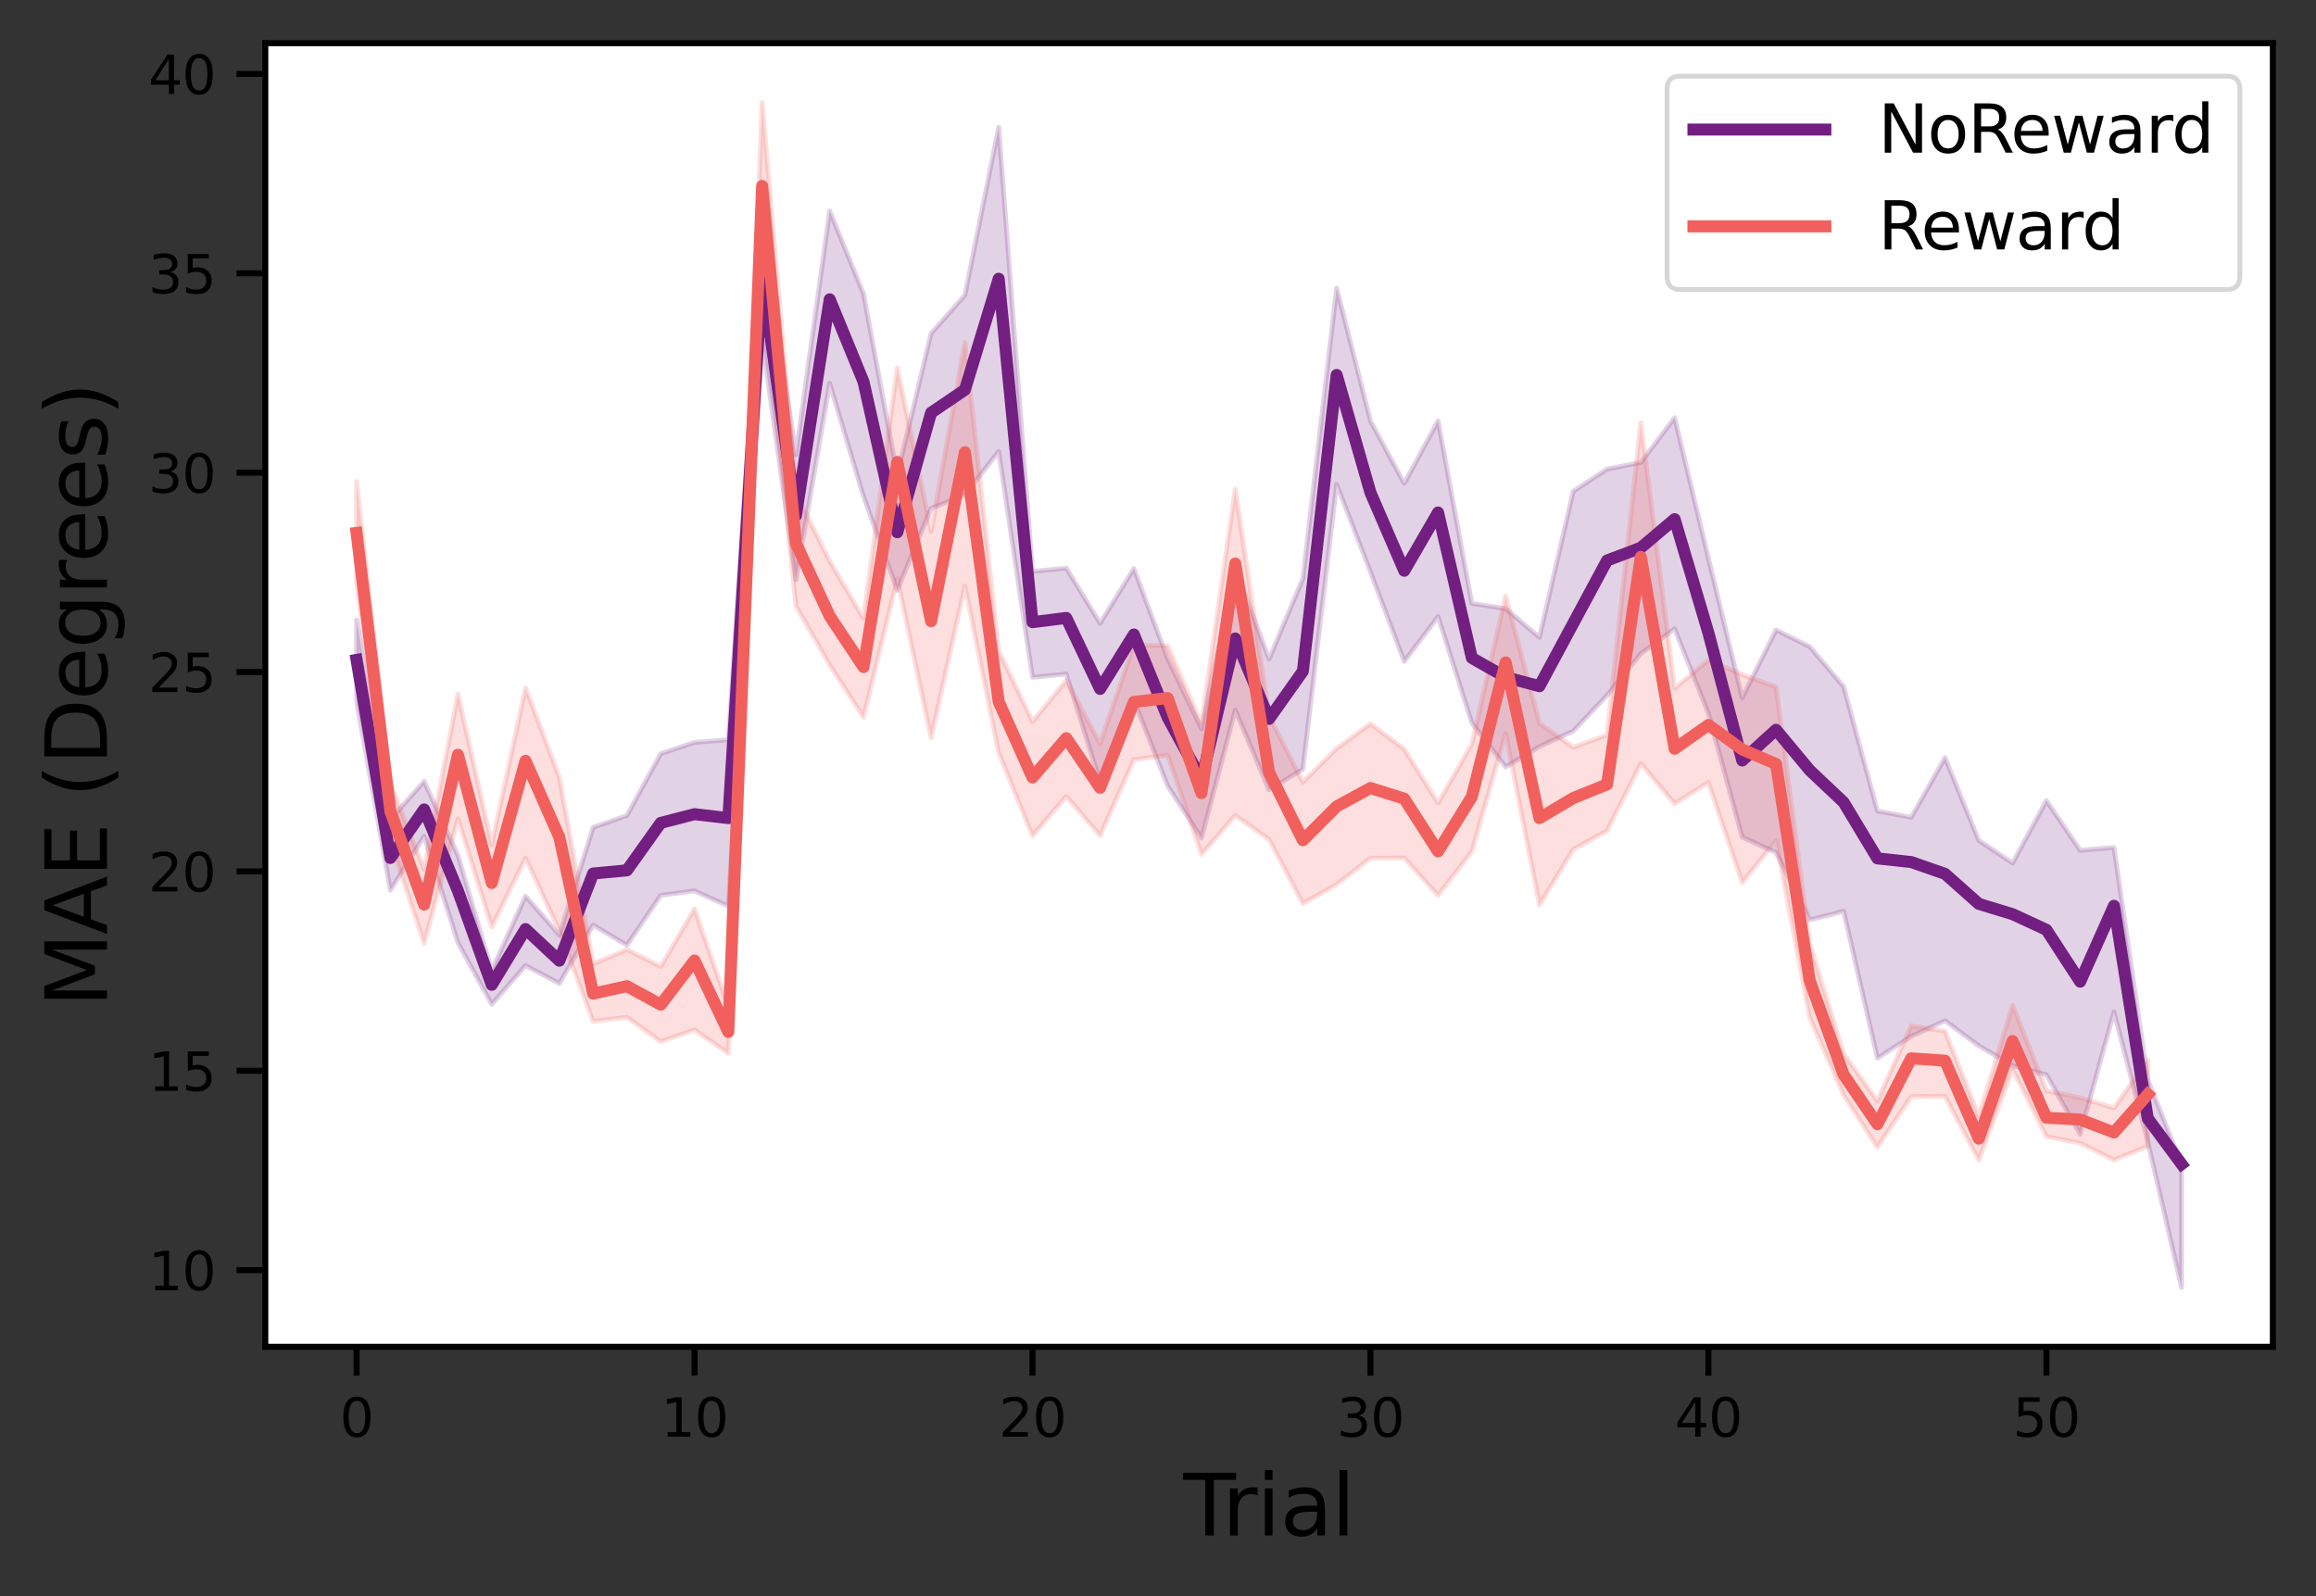 <?xml version="1.0" encoding="utf-8" standalone="no"?>
<!DOCTYPE svg PUBLIC "-//W3C//DTD SVG 1.1//EN"
  "http://www.w3.org/Graphics/SVG/1.1/DTD/svg11.dtd">
<svg height="266.206pt" version="1.1" viewBox="0 0 386.247 266.206" width="386.247pt" xmlns="http://www.w3.org/2000/svg" xmlns:xlink="http://www.w3.org/1999/xlink">
 <rect x="0" y="0" width="386.247" height="266.206" fill="#333333" stroke="none"/>
 <defs>
  <style type="text/css">*{stroke-linecap:butt;stroke-linejoin:round;}</style>
 </defs>
 <g id="figure_1">
  <g id="patch_1">
   <path d="M 0 266.206 
L 386.247 266.206 
L 386.247 0 
L 0 0 
z
" style="fill:none;"/>
  </g>
  <g id="axes_1">
   <g id="patch_2">
    <path d="M 44.247 224.64 
L 379.047 224.64 
L 379.047 7.2 
L 44.247 7.2 
z
" style="fill:#ffffff;"/>
   </g>
   <g id="PolyCollection_1">
    <defs>
     <path d="M 59.466 -162.772 
L 59.466 -149.226 
L 65.102 -117.723 
L 70.738 -126.727 
L 76.375 -108.969 
L 82.011 -98.688 
L 87.647 -105.145 
L 93.284 -102.174 
L 98.92 -111.918 
L 104.556 -108.547 
L 110.193 -116.869 
L 115.829 -117.613 
L 121.466 -115.064 
L 127.102 -209.587 
L 132.738 -169.529 
L 138.375 -202.262 
L 144.011 -183.396 
L 149.647 -167.765 
L 155.284 -181.415 
L 160.92 -183.663 
L 166.556 -190.904 
L 172.193 -153.227 
L 177.829 -153.779 
L 183.466 -135.806 
L 189.102 -149.422 
L 194.738 -135.121 
L 200.375 -126.429 
L 206.011 -147.78 
L 211.647 -134.464 
L 217.284 -137.904 
L 222.92 -185.419 
L 228.556 -170.811 
L 234.193 -155.882 
L 239.829 -163.376 
L 245.466 -145.631 
L 251.102 -138.265 
L 256.738 -141.694 
L 262.375 -144.261 
L 268.011 -150.23 
L 273.647 -157.188 
L 279.284 -161.324 
L 284.92 -147.219 
L 290.556 -126.579 
L 296.193 -124.012 
L 301.829 -112.776 
L 307.466 -114.213 
L 313.102 -89.717 
L 318.738 -93.351 
L 324.375 -95.951 
L 330.011 -91.778 
L 335.647 -88.469 
L 341.284 -86.936 
L 346.92 -77.018 
L 352.556 -97.412 
L 358.193 -75.771 
L 363.829 -51.45 
L 363.829 -72.037 
L 363.829 -72.037 
L 358.193 -86.131 
L 352.556 -124.855 
L 346.92 -124.381 
L 341.284 -132.667 
L 335.647 -122.25 
L 330.011 -126.022 
L 324.375 -139.826 
L 318.738 -129.87 
L 313.102 -130.943 
L 307.466 -151.682 
L 301.829 -158.336 
L 296.193 -161.124 
L 290.556 -149.814 
L 284.92 -173.099 
L 279.284 -196.541 
L 273.647 -189.071 
L 268.011 -187.966 
L 262.375 -184.261 
L 256.738 -159.911 
L 251.102 -164.685 
L 245.466 -165.562 
L 239.829 -196.001 
L 234.193 -185.573 
L 228.556 -195.995 
L 222.92 -218.141 
L 217.284 -169.695 
L 211.647 -156.262 
L 206.011 -171.408 
L 200.375 -144.643 
L 194.738 -156.327 
L 189.102 -171.375 
L 183.466 -162.234 
L 177.829 -171.455 
L 172.193 -170.882 
L 166.556 -244.983 
L 160.92 -216.971 
L 155.284 -210.598 
L 149.647 -187.048 
L 144.011 -217.213 
L 138.375 -231.027 
L 132.738 -190.372 
L 127.102 -228.551 
L 121.466 -142.822 
L 115.829 -142.379 
L 110.193 -140.497 
L 104.556 -130.183 
L 98.92 -128.21 
L 93.284 -110.252 
L 87.647 -116.738 
L 82.011 -104.343 
L 76.375 -123.531 
L 70.738 -135.891 
L 65.102 -129.53 
L 59.466 -162.772 
z
" id="m95f2bc1fe8" style="stroke:#721f81;stroke-opacity:0.2;stroke-width:0.8;"/>
    </defs>
    <g clip-path="url(#p2b32e9d12d)">
     <use style="fill:#721f81;fill-opacity:0.2;stroke:#721f81;stroke-opacity:0.2;stroke-width:0.8;" x="0" xlink:href="#m95f2bc1fe8" y="266.206"/>
    </g>
   </g>
   <g id="PolyCollection_2">
    <defs>
     <path d="M 59.466 -185.889 
L 59.466 -169.138 
L 65.102 -125.974 
L 70.738 -108.857 
L 76.375 -129.648 
L 82.011 -111.618 
L 87.647 -123.098 
L 93.284 -110.987 
L 98.92 -95.861 
L 104.556 -96.538 
L 110.193 -92.47 
L 115.829 -94.433 
L 121.466 -90.507 
L 127.102 -220.069 
L 132.738 -165.158 
L 138.375 -155.291 
L 144.011 -146.583 
L 149.647 -169.699 
L 155.284 -143.131 
L 160.92 -168.462 
L 166.556 -140.646 
L 172.193 -126.795 
L 177.829 -133.395 
L 183.466 -126.84 
L 189.102 -139.49 
L 194.738 -140.26 
L 200.375 -123.709 
L 206.011 -130.199 
L 211.647 -126.2 
L 217.284 -115.504 
L 222.92 -118.698 
L 228.556 -123.089 
L 234.193 -123.093 
L 239.829 -116.867 
L 245.466 -124.197 
L 251.102 -143.85 
L 256.738 -115.266 
L 262.375 -124.524 
L 268.011 -127.646 
L 273.647 -138.833 
L 279.284 -132.154 
L 284.92 -135.707 
L 290.556 -118.988 
L 296.193 -125.993 
L 301.829 -96.483 
L 307.466 -83.568 
L 313.102 -74.878 
L 318.738 -83.306 
L 324.375 -83.343 
L 330.011 -72.72 
L 335.647 -87.838 
L 341.284 -76.648 
L 346.92 -75.541 
L 352.556 -72.738 
L 358.193 -75.021 
L 358.193 -89.404 
L 358.193 -89.404 
L 352.556 -81.412 
L 346.92 -83.099 
L 341.284 -84.267 
L 335.647 -98.508 
L 330.011 -79.99 
L 324.375 -94.223 
L 318.738 -95.095 
L 313.102 -82.565 
L 307.466 -90.436 
L 301.829 -108.773 
L 296.193 -151.618 
L 290.556 -153.684 
L 284.92 -156.109 
L 279.284 -151.41 
L 273.647 -195.679 
L 268.011 -143.602 
L 262.375 -141.574 
L 256.738 -145.582 
L 251.102 -166.808 
L 245.466 -142.106 
L 239.829 -132.26 
L 234.193 -141.269 
L 228.556 -145.485 
L 222.92 -141.37 
L 217.284 -135.761 
L 211.647 -146.758 
L 206.011 -184.625 
L 200.375 -145.438 
L 194.738 -158.494 
L 189.102 -158.642 
L 183.466 -142.122 
L 177.829 -152.713 
L 172.193 -145.851 
L 166.556 -157.649 
L 160.92 -209.093 
L 155.284 -177.545 
L 149.647 -204.867 
L 144.011 -163.048 
L 138.375 -172.606 
L 132.738 -183.835 
L 127.102 -249.122 
L 121.466 -98.221 
L 115.829 -114.61 
L 110.193 -104.99 
L 104.556 -107.825 
L 98.92 -105.436 
L 93.284 -136.549 
L 87.647 -151.466 
L 82.011 -125.33 
L 76.375 -150.438 
L 70.738 -121.157 
L 65.102 -135.558 
L 59.466 -185.889 
z
" id="me9519d33e2" style="stroke:#f1605d;stroke-opacity:0.2;stroke-width:0.8;"/>
    </defs>
    <g clip-path="url(#p2b32e9d12d)">
     <use style="fill:#f1605d;fill-opacity:0.2;stroke:#f1605d;stroke-opacity:0.2;stroke-width:0.8;" x="0" xlink:href="#me9519d33e2" y="266.206"/>
    </g>
   </g>
   <g id="matplotlib.axis_1">
    <g id="xtick_1">
     <g id="line2d_1">
      <defs>
       <path d="M 0 0 
L 0 4.8 
" id="m03d64a74b4" style="stroke:#000000;"/>
      </defs>
      <g>
       <use style="stroke:#000000;" x="59.466" xlink:href="#m03d64a74b4" y="224.64"/>
      </g>
     </g>
     <g id="text_1">
      <!-- 0 -->
      <g transform="translate(56.666 239.627)scale(0.088 -0.088)">
       <defs>
        <path d="M 2034 4250 
Q 1547 4250 1301 3770 
Q 1056 3291 1056 2328 
Q 1056 1369 1301 889 
Q 1547 409 2034 409 
Q 2525 409 2770 889 
Q 3016 1369 3016 2328 
Q 3016 3291 2770 3770 
Q 2525 4250 2034 4250 
z
M 2034 4750 
Q 2819 4750 3233 4129 
Q 3647 3509 3647 2328 
Q 3647 1150 3233 529 
Q 2819 -91 2034 -91 
Q 1250 -91 836 529 
Q 422 1150 422 2328 
Q 422 3509 836 4129 
Q 1250 4750 2034 4750 
z
" id="DejaVuSans-30" transform="scale(0.016)"/>
       </defs>
       <use xlink:href="#DejaVuSans-30"/>
      </g>
     </g>
    </g>
    <g id="xtick_2">
     <g id="line2d_2">
      <g>
       <use style="stroke:#000000;" x="115.829" xlink:href="#m03d64a74b4" y="224.64"/>
      </g>
     </g>
     <g id="text_2">
      <!-- 10 -->
      <g transform="translate(110.23 239.627)scale(0.088 -0.088)">
       <defs>
        <path d="M 794 531 
L 1825 531 
L 1825 4091 
L 703 3866 
L 703 4441 
L 1819 4666 
L 2450 4666 
L 2450 531 
L 3481 531 
L 3481 0 
L 794 0 
L 794 531 
z
" id="DejaVuSans-31" transform="scale(0.016)"/>
       </defs>
       <use xlink:href="#DejaVuSans-31"/>
       <use x="63.623" xlink:href="#DejaVuSans-30"/>
      </g>
     </g>
    </g>
    <g id="xtick_3">
     <g id="line2d_3">
      <g>
       <use style="stroke:#000000;" x="172.193" xlink:href="#m03d64a74b4" y="224.64"/>
      </g>
     </g>
     <g id="text_3">
      <!-- 20 -->
      <g transform="translate(166.594 239.627)scale(0.088 -0.088)">
       <defs>
        <path d="M 1228 531 
L 3431 531 
L 3431 0 
L 469 0 
L 469 531 
Q 828 903 1448 1529 
Q 2069 2156 2228 2338 
Q 2531 2678 2651 2914 
Q 2772 3150 2772 3378 
Q 2772 3750 2511 3984 
Q 2250 4219 1831 4219 
Q 1534 4219 1204 4116 
Q 875 4013 500 3803 
L 500 4441 
Q 881 4594 1212 4672 
Q 1544 4750 1819 4750 
Q 2544 4750 2975 4387 
Q 3406 4025 3406 3419 
Q 3406 3131 3298 2873 
Q 3191 2616 2906 2266 
Q 2828 2175 2409 1742 
Q 1991 1309 1228 531 
z
" id="DejaVuSans-32" transform="scale(0.016)"/>
       </defs>
       <use xlink:href="#DejaVuSans-32"/>
       <use x="63.623" xlink:href="#DejaVuSans-30"/>
      </g>
     </g>
    </g>
    <g id="xtick_4">
     <g id="line2d_4">
      <g>
       <use style="stroke:#000000;" x="228.556" xlink:href="#m03d64a74b4" y="224.64"/>
      </g>
     </g>
     <g id="text_4">
      <!-- 30 -->
      <g transform="translate(222.957 239.627)scale(0.088 -0.088)">
       <defs>
        <path d="M 2597 2516 
Q 3050 2419 3304 2112 
Q 3559 1806 3559 1356 
Q 3559 666 3084 287 
Q 2609 -91 1734 -91 
Q 1441 -91 1130 -33 
Q 819 25 488 141 
L 488 750 
Q 750 597 1062 519 
Q 1375 441 1716 441 
Q 2309 441 2620 675 
Q 2931 909 2931 1356 
Q 2931 1769 2642 2001 
Q 2353 2234 1838 2234 
L 1294 2234 
L 1294 2753 
L 1863 2753 
Q 2328 2753 2575 2939 
Q 2822 3125 2822 3475 
Q 2822 3834 2567 4026 
Q 2313 4219 1838 4219 
Q 1578 4219 1281 4162 
Q 984 4106 628 3988 
L 628 4550 
Q 988 4650 1302 4700 
Q 1616 4750 1894 4750 
Q 2613 4750 3031 4423 
Q 3450 4097 3450 3541 
Q 3450 3153 3228 2886 
Q 3006 2619 2597 2516 
z
" id="DejaVuSans-33" transform="scale(0.016)"/>
       </defs>
       <use xlink:href="#DejaVuSans-33"/>
       <use x="63.623" xlink:href="#DejaVuSans-30"/>
      </g>
     </g>
    </g>
    <g id="xtick_5">
     <g id="line2d_5">
      <g>
       <use style="stroke:#000000;" x="284.92" xlink:href="#m03d64a74b4" y="224.64"/>
      </g>
     </g>
     <g id="text_5">
      <!-- 40 -->
      <g transform="translate(279.321 239.627)scale(0.088 -0.088)">
       <defs>
        <path d="M 2419 4116 
L 825 1625 
L 2419 1625 
L 2419 4116 
z
M 2253 4666 
L 3047 4666 
L 3047 1625 
L 3713 1625 
L 3713 1100 
L 3047 1100 
L 3047 0 
L 2419 0 
L 2419 1100 
L 313 1100 
L 313 1709 
L 2253 4666 
z
" id="DejaVuSans-34" transform="scale(0.016)"/>
       </defs>
       <use xlink:href="#DejaVuSans-34"/>
       <use x="63.623" xlink:href="#DejaVuSans-30"/>
      </g>
     </g>
    </g>
    <g id="xtick_6">
     <g id="line2d_6">
      <g>
       <use style="stroke:#000000;" x="341.284" xlink:href="#m03d64a74b4" y="224.64"/>
      </g>
     </g>
     <g id="text_6">
      <!-- 50 -->
      <g transform="translate(335.685 239.627)scale(0.088 -0.088)">
       <defs>
        <path d="M 691 4666 
L 3169 4666 
L 3169 4134 
L 1269 4134 
L 1269 2991 
Q 1406 3038 1543 3061 
Q 1681 3084 1819 3084 
Q 2600 3084 3056 2656 
Q 3513 2228 3513 1497 
Q 3513 744 3044 326 
Q 2575 -91 1722 -91 
Q 1428 -91 1123 -41 
Q 819 9 494 109 
L 494 744 
Q 775 591 1075 516 
Q 1375 441 1709 441 
Q 2250 441 2565 725 
Q 2881 1009 2881 1497 
Q 2881 1984 2565 2268 
Q 2250 2553 1709 2553 
Q 1456 2553 1204 2497 
Q 953 2441 691 2322 
L 691 4666 
z
" id="DejaVuSans-35" transform="scale(0.016)"/>
       </defs>
       <use xlink:href="#DejaVuSans-35"/>
       <use x="63.623" xlink:href="#DejaVuSans-30"/>
      </g>
     </g>
    </g>
    <g id="text_7">
     <!-- Trial -->
     <g transform="translate(197.348 256.095)scale(0.14 -0.14)">
      <defs>
       <path d="M -19 4666 
L 3928 4666 
L 3928 4134 
L 2272 4134 
L 2272 0 
L 1638 0 
L 1638 4134 
L -19 4134 
L -19 4666 
z
" id="DejaVuSans-54" transform="scale(0.016)"/>
       <path d="M 2631 2963 
Q 2534 3019 2420 3045 
Q 2306 3072 2169 3072 
Q 1681 3072 1420 2755 
Q 1159 2438 1159 1844 
L 1159 0 
L 581 0 
L 581 3500 
L 1159 3500 
L 1159 2956 
Q 1341 3275 1631 3429 
Q 1922 3584 2338 3584 
Q 2397 3584 2469 3576 
Q 2541 3569 2628 3553 
L 2631 2963 
z
" id="DejaVuSans-72" transform="scale(0.016)"/>
       <path d="M 603 3500 
L 1178 3500 
L 1178 0 
L 603 0 
L 603 3500 
z
M 603 4863 
L 1178 4863 
L 1178 4134 
L 603 4134 
L 603 4863 
z
" id="DejaVuSans-69" transform="scale(0.016)"/>
       <path d="M 2194 1759 
Q 1497 1759 1228 1600 
Q 959 1441 959 1056 
Q 959 750 1161 570 
Q 1363 391 1709 391 
Q 2188 391 2477 730 
Q 2766 1069 2766 1631 
L 2766 1759 
L 2194 1759 
z
M 3341 1997 
L 3341 0 
L 2766 0 
L 2766 531 
Q 2569 213 2275 61 
Q 1981 -91 1556 -91 
Q 1019 -91 701 211 
Q 384 513 384 1019 
Q 384 1609 779 1909 
Q 1175 2209 1959 2209 
L 2766 2209 
L 2766 2266 
Q 2766 2663 2505 2880 
Q 2244 3097 1772 3097 
Q 1472 3097 1187 3025 
Q 903 2953 641 2809 
L 641 3341 
Q 956 3463 1253 3523 
Q 1550 3584 1831 3584 
Q 2591 3584 2966 3190 
Q 3341 2797 3341 1997 
z
" id="DejaVuSans-61" transform="scale(0.016)"/>
       <path d="M 603 4863 
L 1178 4863 
L 1178 0 
L 603 0 
L 603 4863 
z
" id="DejaVuSans-6c" transform="scale(0.016)"/>
      </defs>
      <use xlink:href="#DejaVuSans-54"/>
      <use x="46.334" xlink:href="#DejaVuSans-72"/>
      <use x="87.447" xlink:href="#DejaVuSans-69"/>
      <use x="115.23" xlink:href="#DejaVuSans-61"/>
      <use x="176.51" xlink:href="#DejaVuSans-6c"/>
     </g>
    </g>
   </g>
   <g id="matplotlib.axis_2">
    <g id="ytick_1">
     <g id="line2d_7">
      <defs>
       <path d="M 0 0 
L -4.8 0 
" id="m0870c917ba" style="stroke:#000000;"/>
      </defs>
      <g>
       <use style="stroke:#000000;" x="44.247" xlink:href="#m0870c917ba" y="211.849"/>
      </g>
     </g>
     <g id="text_8">
      <!-- 10 -->
      <g transform="translate(24.749 215.192)scale(0.088 -0.088)">
       <use xlink:href="#DejaVuSans-31"/>
       <use x="63.623" xlink:href="#DejaVuSans-30"/>
      </g>
     </g>
    </g>
    <g id="ytick_2">
     <g id="line2d_8">
      <g>
       <use style="stroke:#000000;" x="44.247" xlink:href="#m0870c917ba" y="178.596"/>
      </g>
     </g>
     <g id="text_9">
      <!-- 15 -->
      <g transform="translate(24.749 181.939)scale(0.088 -0.088)">
       <use xlink:href="#DejaVuSans-31"/>
       <use x="63.623" xlink:href="#DejaVuSans-35"/>
      </g>
     </g>
    </g>
    <g id="ytick_3">
     <g id="line2d_9">
      <g>
       <use style="stroke:#000000;" x="44.247" xlink:href="#m0870c917ba" y="145.343"/>
      </g>
     </g>
     <g id="text_10">
      <!-- 20 -->
      <g transform="translate(24.749 148.687)scale(0.088 -0.088)">
       <use xlink:href="#DejaVuSans-32"/>
       <use x="63.623" xlink:href="#DejaVuSans-30"/>
      </g>
     </g>
    </g>
    <g id="ytick_4">
     <g id="line2d_10">
      <g>
       <use style="stroke:#000000;" x="44.247" xlink:href="#m0870c917ba" y="112.091"/>
      </g>
     </g>
     <g id="text_11">
      <!-- 25 -->
      <g transform="translate(24.749 115.434)scale(0.088 -0.088)">
       <use xlink:href="#DejaVuSans-32"/>
       <use x="63.623" xlink:href="#DejaVuSans-35"/>
      </g>
     </g>
    </g>
    <g id="ytick_5">
     <g id="line2d_11">
      <g>
       <use style="stroke:#000000;" x="44.247" xlink:href="#m0870c917ba" y="78.838"/>
      </g>
     </g>
     <g id="text_12">
      <!-- 30 -->
      <g transform="translate(24.749 82.181)scale(0.088 -0.088)">
       <use xlink:href="#DejaVuSans-33"/>
       <use x="63.623" xlink:href="#DejaVuSans-30"/>
      </g>
     </g>
    </g>
    <g id="ytick_6">
     <g id="line2d_12">
      <g>
       <use style="stroke:#000000;" x="44.247" xlink:href="#m0870c917ba" y="45.585"/>
      </g>
     </g>
     <g id="text_13">
      <!-- 35 -->
      <g transform="translate(24.749 48.929)scale(0.088 -0.088)">
       <use xlink:href="#DejaVuSans-33"/>
       <use x="63.623" xlink:href="#DejaVuSans-35"/>
      </g>
     </g>
    </g>
    <g id="ytick_7">
     <g id="line2d_13">
      <g>
       <use style="stroke:#000000;" x="44.247" xlink:href="#m0870c917ba" y="12.333"/>
      </g>
     </g>
     <g id="text_14">
      <!-- 40 -->
      <g transform="translate(24.749 15.676)scale(0.088 -0.088)">
       <use xlink:href="#DejaVuSans-34"/>
       <use x="63.623" xlink:href="#DejaVuSans-30"/>
      </g>
     </g>
    </g>
    <g id="text_15">
     <!-- MAE (Degrees) -->
     <g transform="translate(17.838 167.98)rotate(-90)scale(0.14 -0.14)">
      <defs>
       <path d="M 628 4666 
L 1569 4666 
L 2759 1491 
L 3956 4666 
L 4897 4666 
L 4897 0 
L 4281 0 
L 4281 4097 
L 3078 897 
L 2444 897 
L 1241 4097 
L 1241 0 
L 628 0 
L 628 4666 
z
" id="DejaVuSans-4d" transform="scale(0.016)"/>
       <path d="M 2188 4044 
L 1331 1722 
L 3047 1722 
L 2188 4044 
z
M 1831 4666 
L 2547 4666 
L 4325 0 
L 3669 0 
L 3244 1197 
L 1141 1197 
L 716 0 
L 50 0 
L 1831 4666 
z
" id="DejaVuSans-41" transform="scale(0.016)"/>
       <path d="M 628 4666 
L 3578 4666 
L 3578 4134 
L 1259 4134 
L 1259 2753 
L 3481 2753 
L 3481 2222 
L 1259 2222 
L 1259 531 
L 3634 531 
L 3634 0 
L 628 0 
L 628 4666 
z
" id="DejaVuSans-45" transform="scale(0.016)"/>
       <path id="DejaVuSans-20" transform="scale(0.016)"/>
       <path d="M 1984 4856 
Q 1566 4138 1362 3434 
Q 1159 2731 1159 2009 
Q 1159 1288 1364 580 
Q 1569 -128 1984 -844 
L 1484 -844 
Q 1016 -109 783 600 
Q 550 1309 550 2009 
Q 550 2706 781 3412 
Q 1013 4119 1484 4856 
L 1984 4856 
z
" id="DejaVuSans-28" transform="scale(0.016)"/>
       <path d="M 1259 4147 
L 1259 519 
L 2022 519 
Q 2988 519 3436 956 
Q 3884 1394 3884 2338 
Q 3884 3275 3436 3711 
Q 2988 4147 2022 4147 
L 1259 4147 
z
M 628 4666 
L 1925 4666 
Q 3281 4666 3915 4102 
Q 4550 3538 4550 2338 
Q 4550 1131 3912 565 
Q 3275 0 1925 0 
L 628 0 
L 628 4666 
z
" id="DejaVuSans-44" transform="scale(0.016)"/>
       <path d="M 3597 1894 
L 3597 1613 
L 953 1613 
Q 991 1019 1311 708 
Q 1631 397 2203 397 
Q 2534 397 2845 478 
Q 3156 559 3463 722 
L 3463 178 
Q 3153 47 2828 -22 
Q 2503 -91 2169 -91 
Q 1331 -91 842 396 
Q 353 884 353 1716 
Q 353 2575 817 3079 
Q 1281 3584 2069 3584 
Q 2775 3584 3186 3129 
Q 3597 2675 3597 1894 
z
M 3022 2063 
Q 3016 2534 2758 2815 
Q 2500 3097 2075 3097 
Q 1594 3097 1305 2825 
Q 1016 2553 972 2059 
L 3022 2063 
z
" id="DejaVuSans-65" transform="scale(0.016)"/>
       <path d="M 2906 1791 
Q 2906 2416 2648 2759 
Q 2391 3103 1925 3103 
Q 1463 3103 1205 2759 
Q 947 2416 947 1791 
Q 947 1169 1205 825 
Q 1463 481 1925 481 
Q 2391 481 2648 825 
Q 2906 1169 2906 1791 
z
M 3481 434 
Q 3481 -459 3084 -895 
Q 2688 -1331 1869 -1331 
Q 1566 -1331 1297 -1286 
Q 1028 -1241 775 -1147 
L 775 -588 
Q 1028 -725 1275 -790 
Q 1522 -856 1778 -856 
Q 2344 -856 2625 -561 
Q 2906 -266 2906 331 
L 2906 616 
Q 2728 306 2450 153 
Q 2172 0 1784 0 
Q 1141 0 747 490 
Q 353 981 353 1791 
Q 353 2603 747 3093 
Q 1141 3584 1784 3584 
Q 2172 3584 2450 3431 
Q 2728 3278 2906 2969 
L 2906 3500 
L 3481 3500 
L 3481 434 
z
" id="DejaVuSans-67" transform="scale(0.016)"/>
       <path d="M 2834 3397 
L 2834 2853 
Q 2591 2978 2328 3040 
Q 2066 3103 1784 3103 
Q 1356 3103 1142 2972 
Q 928 2841 928 2578 
Q 928 2378 1081 2264 
Q 1234 2150 1697 2047 
L 1894 2003 
Q 2506 1872 2764 1633 
Q 3022 1394 3022 966 
Q 3022 478 2636 193 
Q 2250 -91 1575 -91 
Q 1294 -91 989 -36 
Q 684 19 347 128 
L 347 722 
Q 666 556 975 473 
Q 1284 391 1588 391 
Q 1994 391 2212 530 
Q 2431 669 2431 922 
Q 2431 1156 2273 1281 
Q 2116 1406 1581 1522 
L 1381 1569 
Q 847 1681 609 1914 
Q 372 2147 372 2553 
Q 372 3047 722 3315 
Q 1072 3584 1716 3584 
Q 2034 3584 2315 3537 
Q 2597 3491 2834 3397 
z
" id="DejaVuSans-73" transform="scale(0.016)"/>
       <path d="M 513 4856 
L 1013 4856 
Q 1481 4119 1714 3412 
Q 1947 2706 1947 2009 
Q 1947 1309 1714 600 
Q 1481 -109 1013 -844 
L 513 -844 
Q 928 -128 1133 580 
Q 1338 1288 1338 2009 
Q 1338 2731 1133 3434 
Q 928 4138 513 4856 
z
" id="DejaVuSans-29" transform="scale(0.016)"/>
      </defs>
      <use xlink:href="#DejaVuSans-4d"/>
      <use x="86.279" xlink:href="#DejaVuSans-41"/>
      <use x="154.688" xlink:href="#DejaVuSans-45"/>
      <use x="217.871" xlink:href="#DejaVuSans-20"/>
      <use x="249.658" xlink:href="#DejaVuSans-28"/>
      <use x="288.672" xlink:href="#DejaVuSans-44"/>
      <use x="365.674" xlink:href="#DejaVuSans-65"/>
      <use x="427.197" xlink:href="#DejaVuSans-67"/>
      <use x="490.674" xlink:href="#DejaVuSans-72"/>
      <use x="529.537" xlink:href="#DejaVuSans-65"/>
      <use x="591.061" xlink:href="#DejaVuSans-65"/>
      <use x="652.584" xlink:href="#DejaVuSans-73"/>
      <use x="704.684" xlink:href="#DejaVuSans-29"/>
     </g>
    </g>
   </g>
   <g id="line2d_14">
    <path clip-path="url(#p2b32e9d12d)" d="M 59.466 110.068 
L 65.102 143.102 
L 70.738 135.012 
L 76.375 148.59 
L 82.011 164.263 
L 87.647 154.961 
L 93.284 160.24 
L 98.92 145.699 
L 104.556 145.166 
L 110.193 137.251 
L 115.829 135.799 
L 121.466 136.457 
L 127.102 46.281 
L 132.738 85.998 
L 138.375 49.923 
L 144.011 63.678 
L 149.647 88.777 
L 155.284 68.844 
L 160.92 65.016 
L 166.556 46.491 
L 172.193 103.777 
L 177.829 103.066 
L 183.466 114.907 
L 189.102 105.828 
L 194.738 119.679 
L 200.375 130.006 
L 206.011 106.495 
L 211.647 119.909 
L 217.284 111.954 
L 222.92 62.542 
L 228.556 82.163 
L 234.193 95.2 
L 239.829 85.48 
L 245.466 109.746 
L 251.102 112.947 
L 256.738 114.453 
L 262.375 103.973 
L 268.011 93.487 
L 273.647 91.358 
L 279.284 86.59 
L 284.92 105.579 
L 290.556 126.848 
L 296.193 121.721 
L 301.829 128.49 
L 307.466 133.814 
L 313.102 143.175 
L 318.738 143.781 
L 324.375 145.747 
L 330.011 150.757 
L 335.647 152.479 
L 341.284 155.083 
L 346.92 163.738 
L 352.556 151.074 
L 358.193 186.547 
L 363.829 194.169 
" style="fill:none;stroke:#721f81;stroke-linecap:square;stroke-width:2;"/>
   </g>
   <g id="line2d_15">
    <path clip-path="url(#p2b32e9d12d)" d="M 59.466 88.885 
L 65.102 135.304 
L 70.738 150.881 
L 76.375 125.884 
L 82.011 147.278 
L 87.647 126.908 
L 93.284 139.638 
L 98.92 165.724 
L 104.556 164.484 
L 110.193 167.572 
L 115.829 160.208 
L 121.466 172.12 
L 127.102 31.015 
L 132.738 90.617 
L 138.375 102.774 
L 144.011 111.258 
L 149.647 77.048 
L 155.284 103.619 
L 160.92 75.437 
L 166.556 117.046 
L 172.193 129.688 
L 177.829 123.115 
L 183.466 131.396 
L 189.102 117.072 
L 194.738 116.431 
L 200.375 132.295 
L 206.011 93.991 
L 211.647 128.801 
L 217.284 140.146 
L 222.92 134.509 
L 228.556 131.436 
L 234.193 133.214 
L 239.829 142.002 
L 245.466 132.886 
L 251.102 110.484 
L 256.738 136.459 
L 262.375 133.113 
L 268.011 130.833 
L 273.647 92.877 
L 279.284 124.895 
L 284.92 120.921 
L 290.556 125.006 
L 296.193 127.43 
L 301.829 163.598 
L 307.466 179.24 
L 313.102 187.512 
L 318.738 176.524 
L 324.375 176.913 
L 330.011 189.914 
L 335.647 173.639 
L 341.284 186.432 
L 346.92 186.731 
L 352.556 188.894 
L 358.193 182.53 
" style="fill:none;stroke:#f1605d;stroke-linecap:square;stroke-width:2;"/>
   </g>
   <g id="line2d_16"/>
   <g id="line2d_17"/>
   <g id="patch_3">
    <path d="M 44.247 224.64 
L 44.247 7.2 
" style="fill:none;stroke:#000000;stroke-linecap:square;stroke-linejoin:miter;"/>
   </g>
   <g id="patch_4">
    <path d="M 379.047 224.64 
L 379.047 7.2 
" style="fill:none;stroke:#000000;stroke-linecap:square;stroke-linejoin:miter;"/>
   </g>
   <g id="patch_5">
    <path d="M 44.247 224.64 
L 379.047 224.64 
" style="fill:none;stroke:#000000;stroke-linecap:square;stroke-linejoin:miter;"/>
   </g>
   <g id="patch_6">
    <path d="M 44.247 7.2 
L 379.047 7.2 
" style="fill:none;stroke:#000000;stroke-linecap:square;stroke-linejoin:miter;"/>
   </g>
   <g id="legend_1">
    <g id="patch_7">
     <path d="M 280.221 48.292 
L 371.347 48.292 
Q 373.547 48.292 373.547 46.092 
L 373.547 14.9 
Q 373.547 12.7 371.347 12.7 
L 280.221 12.7 
Q 278.021 12.7 278.021 14.9 
L 278.021 46.092 
Q 278.021 48.292 280.221 48.292 
z
" style="fill:#ffffff;opacity:0.8;stroke:#cccccc;stroke-linejoin:miter;stroke-width:0.8;"/>
    </g>
    <g id="line2d_18">
     <path d="M 282.421 21.608 
L 304.421 21.608 
" style="fill:none;stroke:#721f81;stroke-linecap:square;stroke-width:2;"/>
    </g>
    <g id="line2d_19"/>
    <g id="text_16">
     <!-- NoReward -->
     <g transform="translate(313.221 25.458)scale(0.11 -0.11)">
      <defs>
       <path d="M 628 4666 
L 1478 4666 
L 3547 763 
L 3547 4666 
L 4159 4666 
L 4159 0 
L 3309 0 
L 1241 3903 
L 1241 0 
L 628 0 
L 628 4666 
z
" id="DejaVuSans-4e" transform="scale(0.016)"/>
       <path d="M 1959 3097 
Q 1497 3097 1228 2736 
Q 959 2375 959 1747 
Q 959 1119 1226 758 
Q 1494 397 1959 397 
Q 2419 397 2687 759 
Q 2956 1122 2956 1747 
Q 2956 2369 2687 2733 
Q 2419 3097 1959 3097 
z
M 1959 3584 
Q 2709 3584 3137 3096 
Q 3566 2609 3566 1747 
Q 3566 888 3137 398 
Q 2709 -91 1959 -91 
Q 1206 -91 779 398 
Q 353 888 353 1747 
Q 353 2609 779 3096 
Q 1206 3584 1959 3584 
z
" id="DejaVuSans-6f" transform="scale(0.016)"/>
       <path d="M 2841 2188 
Q 3044 2119 3236 1894 
Q 3428 1669 3622 1275 
L 4263 0 
L 3584 0 
L 2988 1197 
Q 2756 1666 2539 1819 
Q 2322 1972 1947 1972 
L 1259 1972 
L 1259 0 
L 628 0 
L 628 4666 
L 2053 4666 
Q 2853 4666 3247 4331 
Q 3641 3997 3641 3322 
Q 3641 2881 3436 2590 
Q 3231 2300 2841 2188 
z
M 1259 4147 
L 1259 2491 
L 2053 2491 
Q 2509 2491 2742 2702 
Q 2975 2913 2975 3322 
Q 2975 3731 2742 3939 
Q 2509 4147 2053 4147 
L 1259 4147 
z
" id="DejaVuSans-52" transform="scale(0.016)"/>
       <path d="M 269 3500 
L 844 3500 
L 1563 769 
L 2278 3500 
L 2956 3500 
L 3675 769 
L 4391 3500 
L 4966 3500 
L 4050 0 
L 3372 0 
L 2619 2869 
L 1863 0 
L 1184 0 
L 269 3500 
z
" id="DejaVuSans-77" transform="scale(0.016)"/>
       <path d="M 2906 2969 
L 2906 4863 
L 3481 4863 
L 3481 0 
L 2906 0 
L 2906 525 
Q 2725 213 2448 61 
Q 2172 -91 1784 -91 
Q 1150 -91 751 415 
Q 353 922 353 1747 
Q 353 2572 751 3078 
Q 1150 3584 1784 3584 
Q 2172 3584 2448 3432 
Q 2725 3281 2906 2969 
z
M 947 1747 
Q 947 1113 1208 752 
Q 1469 391 1925 391 
Q 2381 391 2643 752 
Q 2906 1113 2906 1747 
Q 2906 2381 2643 2742 
Q 2381 3103 1925 3103 
Q 1469 3103 1208 2742 
Q 947 2381 947 1747 
z
" id="DejaVuSans-64" transform="scale(0.016)"/>
      </defs>
      <use xlink:href="#DejaVuSans-4e"/>
      <use x="74.805" xlink:href="#DejaVuSans-6f"/>
      <use x="135.986" xlink:href="#DejaVuSans-52"/>
      <use x="200.969" xlink:href="#DejaVuSans-65"/>
      <use x="262.492" xlink:href="#DejaVuSans-77"/>
      <use x="344.279" xlink:href="#DejaVuSans-61"/>
      <use x="405.559" xlink:href="#DejaVuSans-72"/>
      <use x="444.922" xlink:href="#DejaVuSans-64"/>
     </g>
    </g>
    <g id="line2d_20">
     <path d="M 282.421 37.754 
L 304.421 37.754 
" style="fill:none;stroke:#f1605d;stroke-linecap:square;stroke-width:2;"/>
    </g>
    <g id="line2d_21"/>
    <g id="text_17">
     <!-- Reward -->
     <g transform="translate(313.221 41.604)scale(0.11 -0.11)">
      <use xlink:href="#DejaVuSans-52"/>
      <use x="64.982" xlink:href="#DejaVuSans-65"/>
      <use x="126.506" xlink:href="#DejaVuSans-77"/>
      <use x="208.293" xlink:href="#DejaVuSans-61"/>
      <use x="269.572" xlink:href="#DejaVuSans-72"/>
      <use x="308.936" xlink:href="#DejaVuSans-64"/>
     </g>
    </g>
   </g>
  </g>
 </g>
 <defs>
  <clipPath id="p2b32e9d12d">
   <rect height="217.44" width="334.8" x="44.247" y="7.2"/>
  </clipPath>
 </defs>
</svg>
